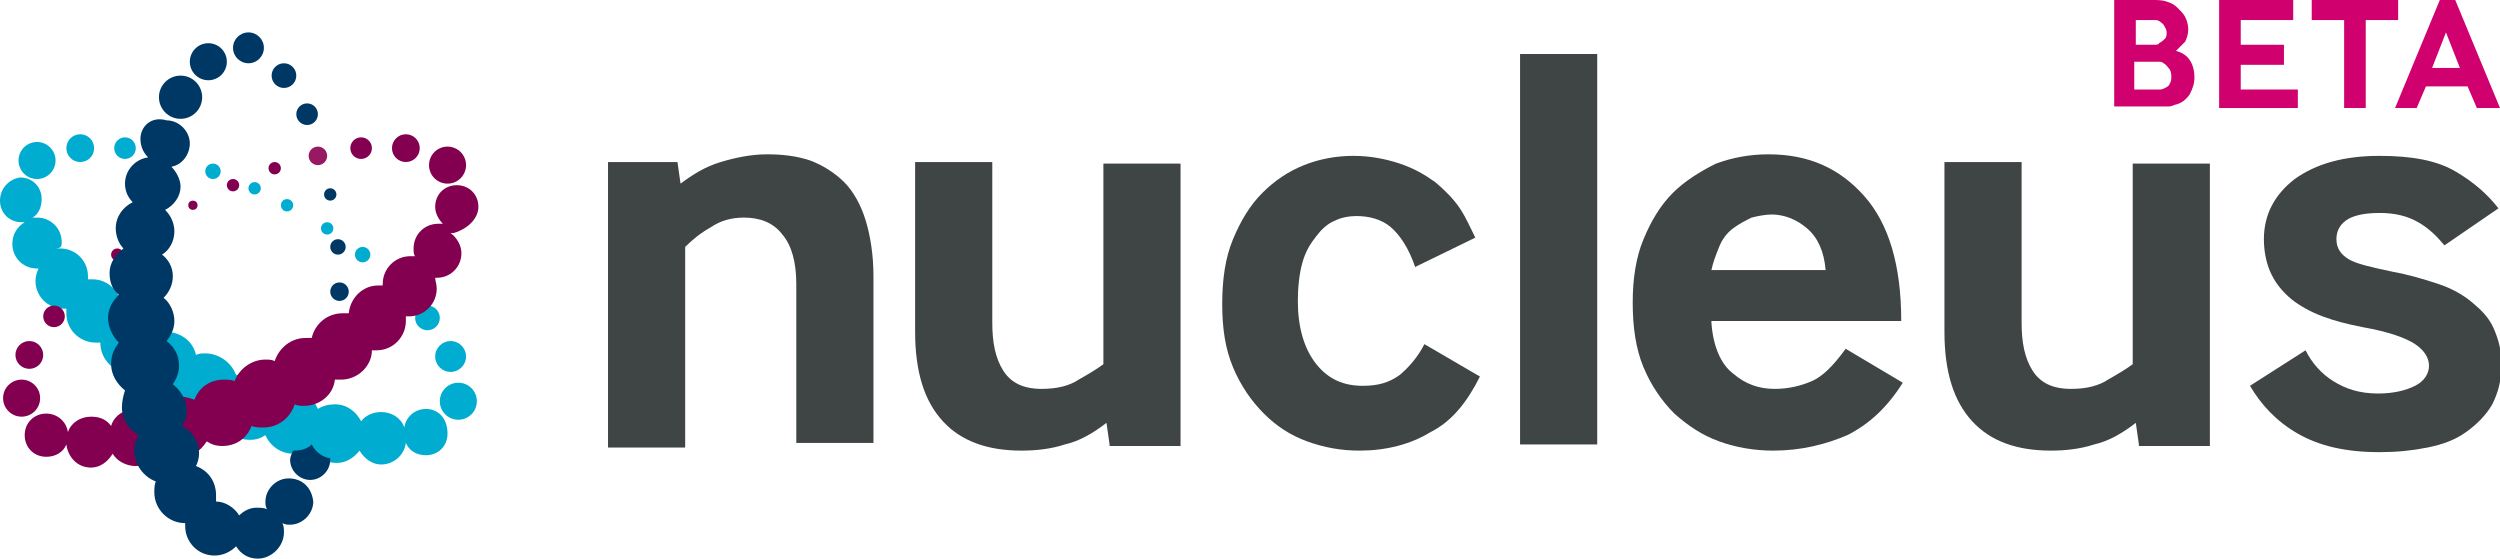 <?xml version="1.0" encoding="utf-8"?>
<!-- Generator: Adobe Illustrator 18.1.0, SVG Export Plug-In . SVG Version: 6.00 Build 0)  -->
<svg version="1.1" id="Layer_1" xmlns="http://www.w3.org/2000/svg" xmlns:xlink="http://www.w3.org/1999/xlink" x="0px" y="0px"
	 viewBox="0 0 162 36.2" enable-background="new 0 0 162 36.2" xml:space="preserve">
<g>
	<g>
		<g>
			<path fill="#D0006F" d="M137,7V0h2.5c0.3,0,0.6,0,0.9,0.1s0.5,0.2,0.7,0.4c0.2,0.2,0.4,0.4,0.5,0.6c0.1,0.2,0.2,0.5,0.2,0.8
				c0,0.3-0.1,0.6-0.2,0.8c-0.2,0.2-0.4,0.4-0.6,0.6c0.4,0.1,0.7,0.3,0.9,0.6c0.2,0.3,0.3,0.7,0.3,1.1c0,0.4-0.1,0.7-0.3,1.1
				c-0.2,0.3-0.5,0.6-1,0.7c-0.2,0.1-0.3,0.1-0.5,0.1s-0.4,0-0.5,0H137z M138.4,2.9h0.7c0.2,0,0.3,0,0.5,0c0.1,0,0.3,0,0.3-0.1
				c0.2-0.1,0.3-0.2,0.4-0.3c0.1-0.1,0.1-0.3,0.1-0.4c0-0.2-0.1-0.3-0.2-0.5c-0.1-0.1-0.3-0.3-0.5-0.3c0,0-0.1,0-0.1,0s-0.1,0-0.2,0
				c-0.1,0-0.1,0-0.2,0c-0.1,0-0.1,0-0.2,0h-0.6V2.9z M138.4,5.8h1c0.2,0,0.4,0,0.6,0c0.1,0,0.3-0.1,0.3-0.1
				c0.2-0.1,0.3-0.2,0.3-0.3c0.1-0.1,0.1-0.3,0.1-0.4c0-0.2,0-0.3-0.1-0.5c-0.1-0.1-0.2-0.3-0.4-0.4c-0.1-0.1-0.2-0.1-0.4-0.1
				c-0.1,0-0.3,0-0.5,0h-1V5.8z"/>
			<path fill="#D0006F" d="M143.8,7V0h4.8v1.3h-3.4v1.6h2.8v1.3h-2.8v1.6h3.7V7H143.8z"/>
			<path fill="#D0006F" d="M151.9,7V1.3h-2.1V0h5.6v1.3h-2.1V7H151.9z"/>
			<path fill="#D0006F" d="M155.2,7l2.9-7h1l2.9,7h-1.5l-0.6-1.4h-2.7L156.6,7H155.2z M157.6,4.4h1.8l-0.9-2.3L157.6,4.4z"/>
		</g>
	</g>
	<g>
		<g>
			<g>
				<path fill="#3F4444" d="M39.4,28.8V10.5h4.5l0.2,1.4c0.8-0.6,1.6-1.1,2.6-1.4c1-0.3,2-0.5,3-0.5c1,0,1.9,0.1,2.8,0.4
					c0.8,0.3,1.6,0.8,2.2,1.4c0.6,0.6,1.1,1.5,1.4,2.5c0.3,1,0.5,2.2,0.5,3.6v10.8h-5V18.4c0-1.4-0.3-2.5-0.9-3.2
					c-0.6-0.8-1.5-1.1-2.5-1.1c-0.8,0-1.5,0.2-2.1,0.6c-0.7,0.4-1.2,0.8-1.7,1.3v13H39.4z"/>
				<path fill="#3F4444" d="M71.9,28.8l-0.2-1.4c-0.9,0.7-1.8,1.2-2.7,1.4c-0.9,0.3-1.9,0.4-2.8,0.4c-2.2,0-3.9-0.6-5.1-1.9
					c-1.2-1.3-1.8-3.2-1.8-5.8V10.5h5v10.4c0,1.3,0.2,2.3,0.7,3.1c0.5,0.8,1.3,1.2,2.5,1.2c1,0,1.8-0.2,2.4-0.6
					c0.7-0.4,1.2-0.7,1.6-1v-13h5v18.3H71.9z"/>
				<path fill="#3F4444" d="M95.9,24.4c-0.8,1.6-1.8,2.9-3.2,3.6c-1.3,0.8-2.9,1.2-4.6,1.2c-1.2,0-2.3-0.2-3.4-0.6
					c-1.1-0.4-2-1-2.8-1.8c-0.8-0.8-1.5-1.8-2-3c-0.5-1.2-0.7-2.5-0.7-4.1c0-1.6,0.2-3,0.7-4.2c0.5-1.2,1.1-2.2,1.9-3
					c0.8-0.8,1.7-1.4,2.7-1.8c1-0.4,2.1-0.6,3.2-0.6c1.1,0,2.1,0.2,3,0.5c0.9,0.3,1.6,0.7,2.3,1.2c0.6,0.5,1.2,1.1,1.6,1.7
					c0.4,0.6,0.7,1.3,1,1.9l-3.9,1.9c-0.4-1.2-1-2.1-1.6-2.6c-0.6-0.5-1.4-0.7-2.2-0.7c-0.5,0-1,0.1-1.4,0.3c-0.5,0.2-0.9,0.6-1.2,1
					c-0.4,0.5-0.7,1-0.9,1.7c-0.2,0.7-0.3,1.6-0.3,2.5c0,1.7,0.4,3.1,1.2,4.1c0.8,1,1.8,1.4,3,1.4c1,0,1.7-0.2,2.4-0.7
					c0.6-0.5,1.2-1.2,1.6-2L95.9,24.4z"/>
				<path fill="#3F4444" d="M98.5,28.8V3.5h5v25.3H98.5z"/>
				<path fill="#3F4444" d="M110.9,20.9c0.1,1.5,0.6,2.7,1.4,3.3c0.8,0.7,1.7,1,2.7,1c0.9,0,1.7-0.2,2.4-0.5c0.7-0.3,1.4-1,2.2-2.1
					l3.7,2.2c-1,1.6-2.2,2.7-3.6,3.4c-1.4,0.6-3,1-4.8,1c-1.2,0-2.4-0.2-3.5-0.6c-1.1-0.4-2-1-2.9-1.8c-0.8-0.8-1.5-1.8-2-3
					c-0.5-1.2-0.7-2.6-0.7-4.2c0-1.5,0.2-2.9,0.7-4.1c0.5-1.2,1.1-2.2,1.9-3c0.8-0.8,1.8-1.4,2.8-1.9c1.1-0.4,2.2-0.6,3.4-0.6
					c2.6,0,4.6,0.9,6.2,2.7c1.6,1.8,2.4,4.5,2.4,8.1H110.9z M118.3,17.5c-0.1-1.2-0.5-2.1-1.2-2.7c-0.7-0.6-1.5-0.9-2.3-0.9
					c-0.4,0-0.9,0.1-1.3,0.2c-0.4,0.2-0.8,0.4-1.2,0.7c-0.4,0.3-0.7,0.7-0.9,1.2s-0.4,1-0.5,1.5H118.3z"/>
				<path fill="#3F4444" d="M138.6,28.8l-0.2-1.4c-0.9,0.7-1.8,1.2-2.7,1.4c-0.9,0.3-1.9,0.4-2.8,0.4c-2.2,0-3.9-0.6-5.1-1.9
					c-1.2-1.3-1.8-3.2-1.8-5.8V10.5h5v10.4c0,1.3,0.2,2.3,0.7,3.1c0.5,0.8,1.3,1.2,2.5,1.2c1,0,1.8-0.2,2.4-0.6
					c0.7-0.4,1.2-0.7,1.6-1v-13h5v18.3H138.6z"/>
				<path fill="#3F4444" d="M149.4,22.7c0.4,0.8,1,1.5,1.8,2c0.8,0.5,1.7,0.8,2.9,0.8c1,0,1.8-0.2,2.4-0.5c0.6-0.3,0.9-0.8,0.9-1.3
					c0-0.5-0.3-1-0.9-1.4c-0.6-0.4-1.7-0.8-3.4-1.1c-1-0.2-1.8-0.4-2.6-0.7c-0.8-0.3-1.5-0.7-2-1.1c-0.6-0.5-1-1-1.3-1.6
					c-0.3-0.6-0.5-1.4-0.5-2.3c0-1.6,0.7-2.9,2-3.9c1.4-1,3.2-1.5,5.5-1.5c2.1,0,3.7,0.3,4.9,1c1.2,0.7,2.1,1.5,2.8,2.4l-3.5,2.4
					c-0.5-0.6-1-1.1-1.7-1.5c-0.7-0.4-1.5-0.6-2.5-0.6c-1.1,0-1.8,0.2-2.2,0.5c-0.4,0.3-0.6,0.7-0.6,1.2c0,0.6,0.3,1,0.8,1.3
					c0.5,0.3,1.4,0.5,2.8,0.8c1.1,0.2,2.1,0.5,3,0.8c0.9,0.3,1.6,0.7,2.2,1.2c0.6,0.5,1.1,1,1.4,1.7c0.3,0.7,0.5,1.4,0.5,2.3
					c0,1-0.2,1.8-0.6,2.6c-0.4,0.7-1,1.3-1.7,1.8c-0.7,0.5-1.5,0.8-2.5,1c-1,0.2-2,0.3-3.1,0.3c-2.2,0-3.9-0.4-5.3-1.2
					c-1.4-0.8-2.4-1.9-3.1-3.1L149.4,22.7z"/>
			</g>
		</g>
		<g>
			<g>
				<circle fill="#00ADD0" cx="18.6" cy="13.3" r="0.4"/>
				<circle fill="#00ADD0" cx="21.2" cy="14.8" r="0.4"/>
				<circle fill="#00ADD0" cx="23.5" cy="16.5" r="0.5"/>
				<circle fill="#00ADD0" cx="25.7" cy="18.4" r="0.6"/>
				<circle fill="#00ADD0" cx="27.7" cy="20.6" r="0.8"/>
				<circle fill="#00ADD0" cx="29.2" cy="23.1" r="1"/>
				<circle fill="#00ADD0" cx="29.7" cy="26" r="1.2"/>
				<path fill="#00ADD0" d="M27.6,26.5c-0.7,0-1.3,0.5-1.4,1.2c-0.2-0.6-0.8-1-1.5-1c-0.5,0-1,0.2-1.3,0.6c-0.3-0.6-0.9-1.1-1.7-1.1
					c-0.4,0-0.8,0.1-1.1,0.3c-0.3-0.7-1-1.2-1.8-1.2c-0.3,0-0.6,0.1-0.9,0.2c-0.3-0.8-1-1.3-1.9-1.3c-0.3,0-0.5,0.1-0.7,0.1
					c-0.3-0.8-1.1-1.4-2-1.4c-0.2,0-0.4,0-0.6,0.1c-0.2-0.9-1-1.5-2-1.5c-0.2,0-0.3,0-0.4,0c-0.2-0.9-1-1.6-2-1.6
					c-0.1,0-0.2,0-0.4,0c-0.1-1-0.9-1.8-1.9-1.8c-0.1,0-0.2,0-0.3,0c0-0.1,0-0.1,0-0.2c0-1-0.8-1.8-1.8-1.8c-0.1,0-0.2,0-0.3,0
					C4,16.1,4,15.9,4,15.7c0-0.9-0.7-1.6-1.6-1.6c-0.1,0-0.2,0-0.3,0c0.4-0.2,0.6-0.7,0.6-1.2c0-0.8-0.6-1.4-1.4-1.4
					C0.6,11.6,0,12.2,0,13c0,0.8,0.6,1.4,1.4,1.4c0.1,0,0.2,0,0.2,0c-0.5,0.3-0.8,0.8-0.8,1.4c0,0.9,0.7,1.6,1.6,1.6
					c0.1,0,0.1,0,0.1,0c-0.1,0.2-0.2,0.5-0.2,0.8c0,1,0.8,1.8,1.8,1.8c0.1,0,0.1,0,0.2,0c0,0.1,0,0.2,0,0.3c0,1.1,0.9,1.9,1.9,1.9
					c0.1,0,0.2,0,0.3,0c0,1.1,0.9,2,2,2c0.1,0,0.3,0,0.4,0c0.2,1,1,1.7,2,1.7c0.2,0,0.4,0,0.6-0.1c0.2,0.9,1,1.5,2,1.5
					c0.3,0,0.5-0.1,0.8-0.1c0.3,0.8,1,1.3,1.9,1.3c0.4,0,0.7-0.1,1-0.3c0.3,0.7,1,1.2,1.8,1.2c0.5,0,0.9-0.2,1.2-0.4
					c0.3,0.6,0.9,1,1.6,1c0.6,0,1.1-0.3,1.5-0.8c0.3,0.5,0.8,0.9,1.4,0.9c0.8,0,1.5-0.6,1.6-1.4c0.2,0.5,0.7,0.8,1.3,0.8
					c0.8,0,1.4-0.6,1.4-1.4C29,27.1,28.4,26.5,27.6,26.5z"/>
				<circle fill="#00ADD0" cx="2.4" cy="10.4" r="1.2"/>
				<circle fill="#00ADD0" cx="5.2" cy="9.6" r="0.9"/>
				<circle fill="#00ADD0" cx="8.1" cy="9.6" r="0.7"/>
				<circle fill="#00ADD0" cx="11" cy="10.2" r="0.6"/>
				<circle fill="#00ADD0" cx="13.8" cy="11.1" r="0.5"/>
				<circle fill="#00ADD0" cx="16.5" cy="12.2" r="0.4"/>
			</g>
			<g>
				<circle fill="#830051" cx="12.5" cy="13.3" r="0.3"/>
				<circle fill="#830051" cx="10" cy="14.8" r="0.4"/>
				<circle fill="#830051" cx="7.6" cy="16.5" r="0.4"/>
				<circle fill="#830051" cx="3.5" cy="20.5" r="0.7"/>
				<circle fill="#830051" cx="1.9" cy="23" r="0.9"/>
				<circle fill="#830051" cx="1.4" cy="25.8" r="1.2"/>
				<path fill="#830051" d="M31,13.4c0-0.8-0.6-1.4-1.4-1.4c-0.8,0-1.4,0.6-1.4,1.4c0,0.4,0.2,0.8,0.5,1.1c-0.1,0-0.2,0-0.3,0
					c-0.9,0-1.6,0.7-1.6,1.6c0,0.2,0,0.4,0.1,0.5c-0.1,0-0.2,0-0.3,0c-1,0-1.8,0.8-1.8,1.8c0,0,0,0.1,0,0.1c-0.1,0-0.2,0-0.3,0
					c-1,0-1.8,0.8-1.9,1.8c-0.1,0-0.2,0-0.4,0c-1,0-1.8,0.7-2,1.6c-0.1,0-0.3,0-0.4,0c-0.9,0-1.7,0.6-2,1.5
					c-0.2-0.1-0.4-0.1-0.6-0.1c-0.9,0-1.7,0.6-2,1.4c-0.2-0.1-0.5-0.1-0.7-0.1c-0.9,0-1.6,0.5-1.9,1.3c-0.3-0.1-0.6-0.2-0.9-0.2
					c-0.8,0-1.5,0.5-1.8,1.2c-0.3-0.2-0.7-0.4-1.1-0.4c-0.7,0-1.4,0.4-1.6,1.1c-0.3-0.4-0.7-0.6-1.3-0.6c-0.7,0-1.3,0.4-1.5,1
					c-0.1-0.7-0.7-1.2-1.4-1.2c-0.8,0-1.4,0.6-1.4,1.4c0,0.8,0.6,1.4,1.4,1.4c0.6,0,1.1-0.3,1.3-0.8c0.1,0.8,0.7,1.5,1.6,1.5
					c0.6,0,1.1-0.4,1.4-0.9c0.3,0.5,0.9,0.8,1.5,0.8c0.7,0,1.3-0.4,1.6-1c0.3,0.3,0.8,0.5,1.2,0.5c0.8,0,1.4-0.5,1.8-1.1
					c0.3,0.2,0.6,0.3,1,0.3c0.9,0,1.6-0.5,1.9-1.3c0.2,0.1,0.5,0.1,0.8,0.1c0.9,0,1.7-0.6,2-1.5c0.2,0.1,0.4,0.1,0.6,0.1
					c1,0,1.9-0.7,2-1.7c0.1,0,0.3,0,0.4,0c1.1,0,2-0.9,2-1.9c0.1,0,0.2,0,0.3,0c1.1,0,1.9-0.9,1.9-1.9c0-0.1,0-0.2,0-0.3
					c0.1,0,0.1,0,0.2,0c1,0,1.8-0.8,1.8-1.8c0-0.3-0.1-0.5-0.1-0.7c0,0,0.1,0,0.1,0c0.9,0,1.6-0.7,1.6-1.6c0-0.5-0.3-1-0.7-1.3
					c0.1,0,0.1,0,0.2,0C30.4,14.8,31,14.1,31,13.4z"/>
				<circle fill="#830051" cx="29" cy="10.7" r="1.2"/>
				<circle fill="#830051" cx="26.3" cy="9.6" r="0.9"/>
				<circle fill="#830051" cx="23.4" cy="9.6" r="0.7"/>
				<circle fill="#830051" cx="17.8" cy="10.9" r="0.4"/>
				<circle fill="#830051" cx="15.1" cy="12" r="0.4"/>
			</g>
			<circle fill="#971964" cx="20.6" cy="10.1" r="0.6"/>
			<g>
				<circle fill="#003865" cx="22" cy="18.9" r="0.6"/>
				<circle fill="#003865" cx="21.9" cy="16" r="0.5"/>
				<circle fill="#003865" cx="21.4" cy="12.6" r="0.4"/>
				<circle fill="#003865" cx="19.9" cy="7.4" r="0.7"/>
				<circle fill="#003865" cx="18.4" cy="4.9" r="0.8"/>
				<circle fill="#003865" cx="16.1" cy="3.1" r="1"/>
				<circle fill="#003865" cx="13.5" cy="4" r="1.2"/>
				<circle fill="#003865" cx="11.7" cy="6.3" r="1.4"/>
				<path fill="#003865" d="M18.7,31c-0.8,0-1.5,0.7-1.5,1.5c0,0.2,0,0.3,0.1,0.5c-0.2-0.1-0.4-0.1-0.7-0.1c-0.4,0-0.8,0.2-1.1,0.5
					c-0.3-0.5-0.9-0.9-1.5-0.9c0-0.1,0-0.2,0-0.4c0-0.9-0.5-1.6-1.3-1.9c0.1-0.2,0.2-0.5,0.2-0.8c0-0.8-0.4-1.4-1.1-1.8
					c0.2-0.3,0.3-0.6,0.3-1c0-0.7-0.4-1.3-0.9-1.7c0.2-0.3,0.4-0.7,0.4-1.2c0-0.7-0.3-1.2-0.8-1.6c0.3-0.4,0.5-0.8,0.5-1.3
					c0-0.6-0.3-1.2-0.7-1.5c0.4-0.4,0.6-0.9,0.6-1.4c0-0.6-0.3-1.1-0.7-1.4c0.5-0.3,0.8-0.9,0.8-1.5c0-0.5-0.2-1-0.6-1.4
					c0.6-0.3,1-0.9,1-1.5c0-0.5-0.3-1-0.6-1.3c0.7-0.1,1.2-0.8,1.2-1.5c0-0.8-0.7-1.5-1.5-1.5C9.8,7.5,9.1,8.2,9.1,9
					c0,0.5,0.2,0.9,0.5,1.2c-0.8,0.1-1.5,0.8-1.5,1.7c0,0.5,0.2,0.9,0.5,1.2C8,13.4,7.5,14,7.5,14.8c0,0.5,0.2,1,0.5,1.3
					c-0.5,0.4-0.9,0.9-0.9,1.6c0,0.6,0.2,1.1,0.6,1.4c-0.4,0.4-0.7,0.9-0.7,1.5c0,0.6,0.3,1.2,0.7,1.6c-0.3,0.4-0.5,0.8-0.5,1.4
					c0,0.7,0.4,1.3,0.9,1.7C8,25.6,7.9,26,7.9,26.4c0,0.8,0.5,1.5,1.1,1.8c-0.2,0.3-0.3,0.6-0.3,1c0,0.9,0.6,1.7,1.4,2
					c-0.1,0.2-0.1,0.5-0.1,0.7c0,1.1,0.9,2,2,2c0,0,0,0,0,0c0,0.1,0,0.2,0,0.2c0,1,0.8,1.9,1.9,1.9c0.5,0,1-0.2,1.4-0.6
					c0.3,0.5,0.8,0.8,1.4,0.8c0.9,0,1.7-0.8,1.7-1.7c0-0.2,0-0.4-0.1-0.6c0.2,0.1,0.3,0.1,0.5,0.1c0.8,0,1.5-0.7,1.5-1.5
					C20.2,31.6,19.6,31,18.7,31z"/>
				<path fill="#003865" d="M20.2,28.8c-0.3,0.3-0.7,0.4-1.2,0.4c-0.1,0.2-0.2,0.4-0.2,0.6c0,0.7,0.6,1.3,1.3,1.3s1.3-0.6,1.3-1.3
					c0,0,0-0.1,0-0.1C20.8,29.6,20.4,29.2,20.2,28.8z"/>
			</g>
		</g>
	</g>
</g>
</svg>
